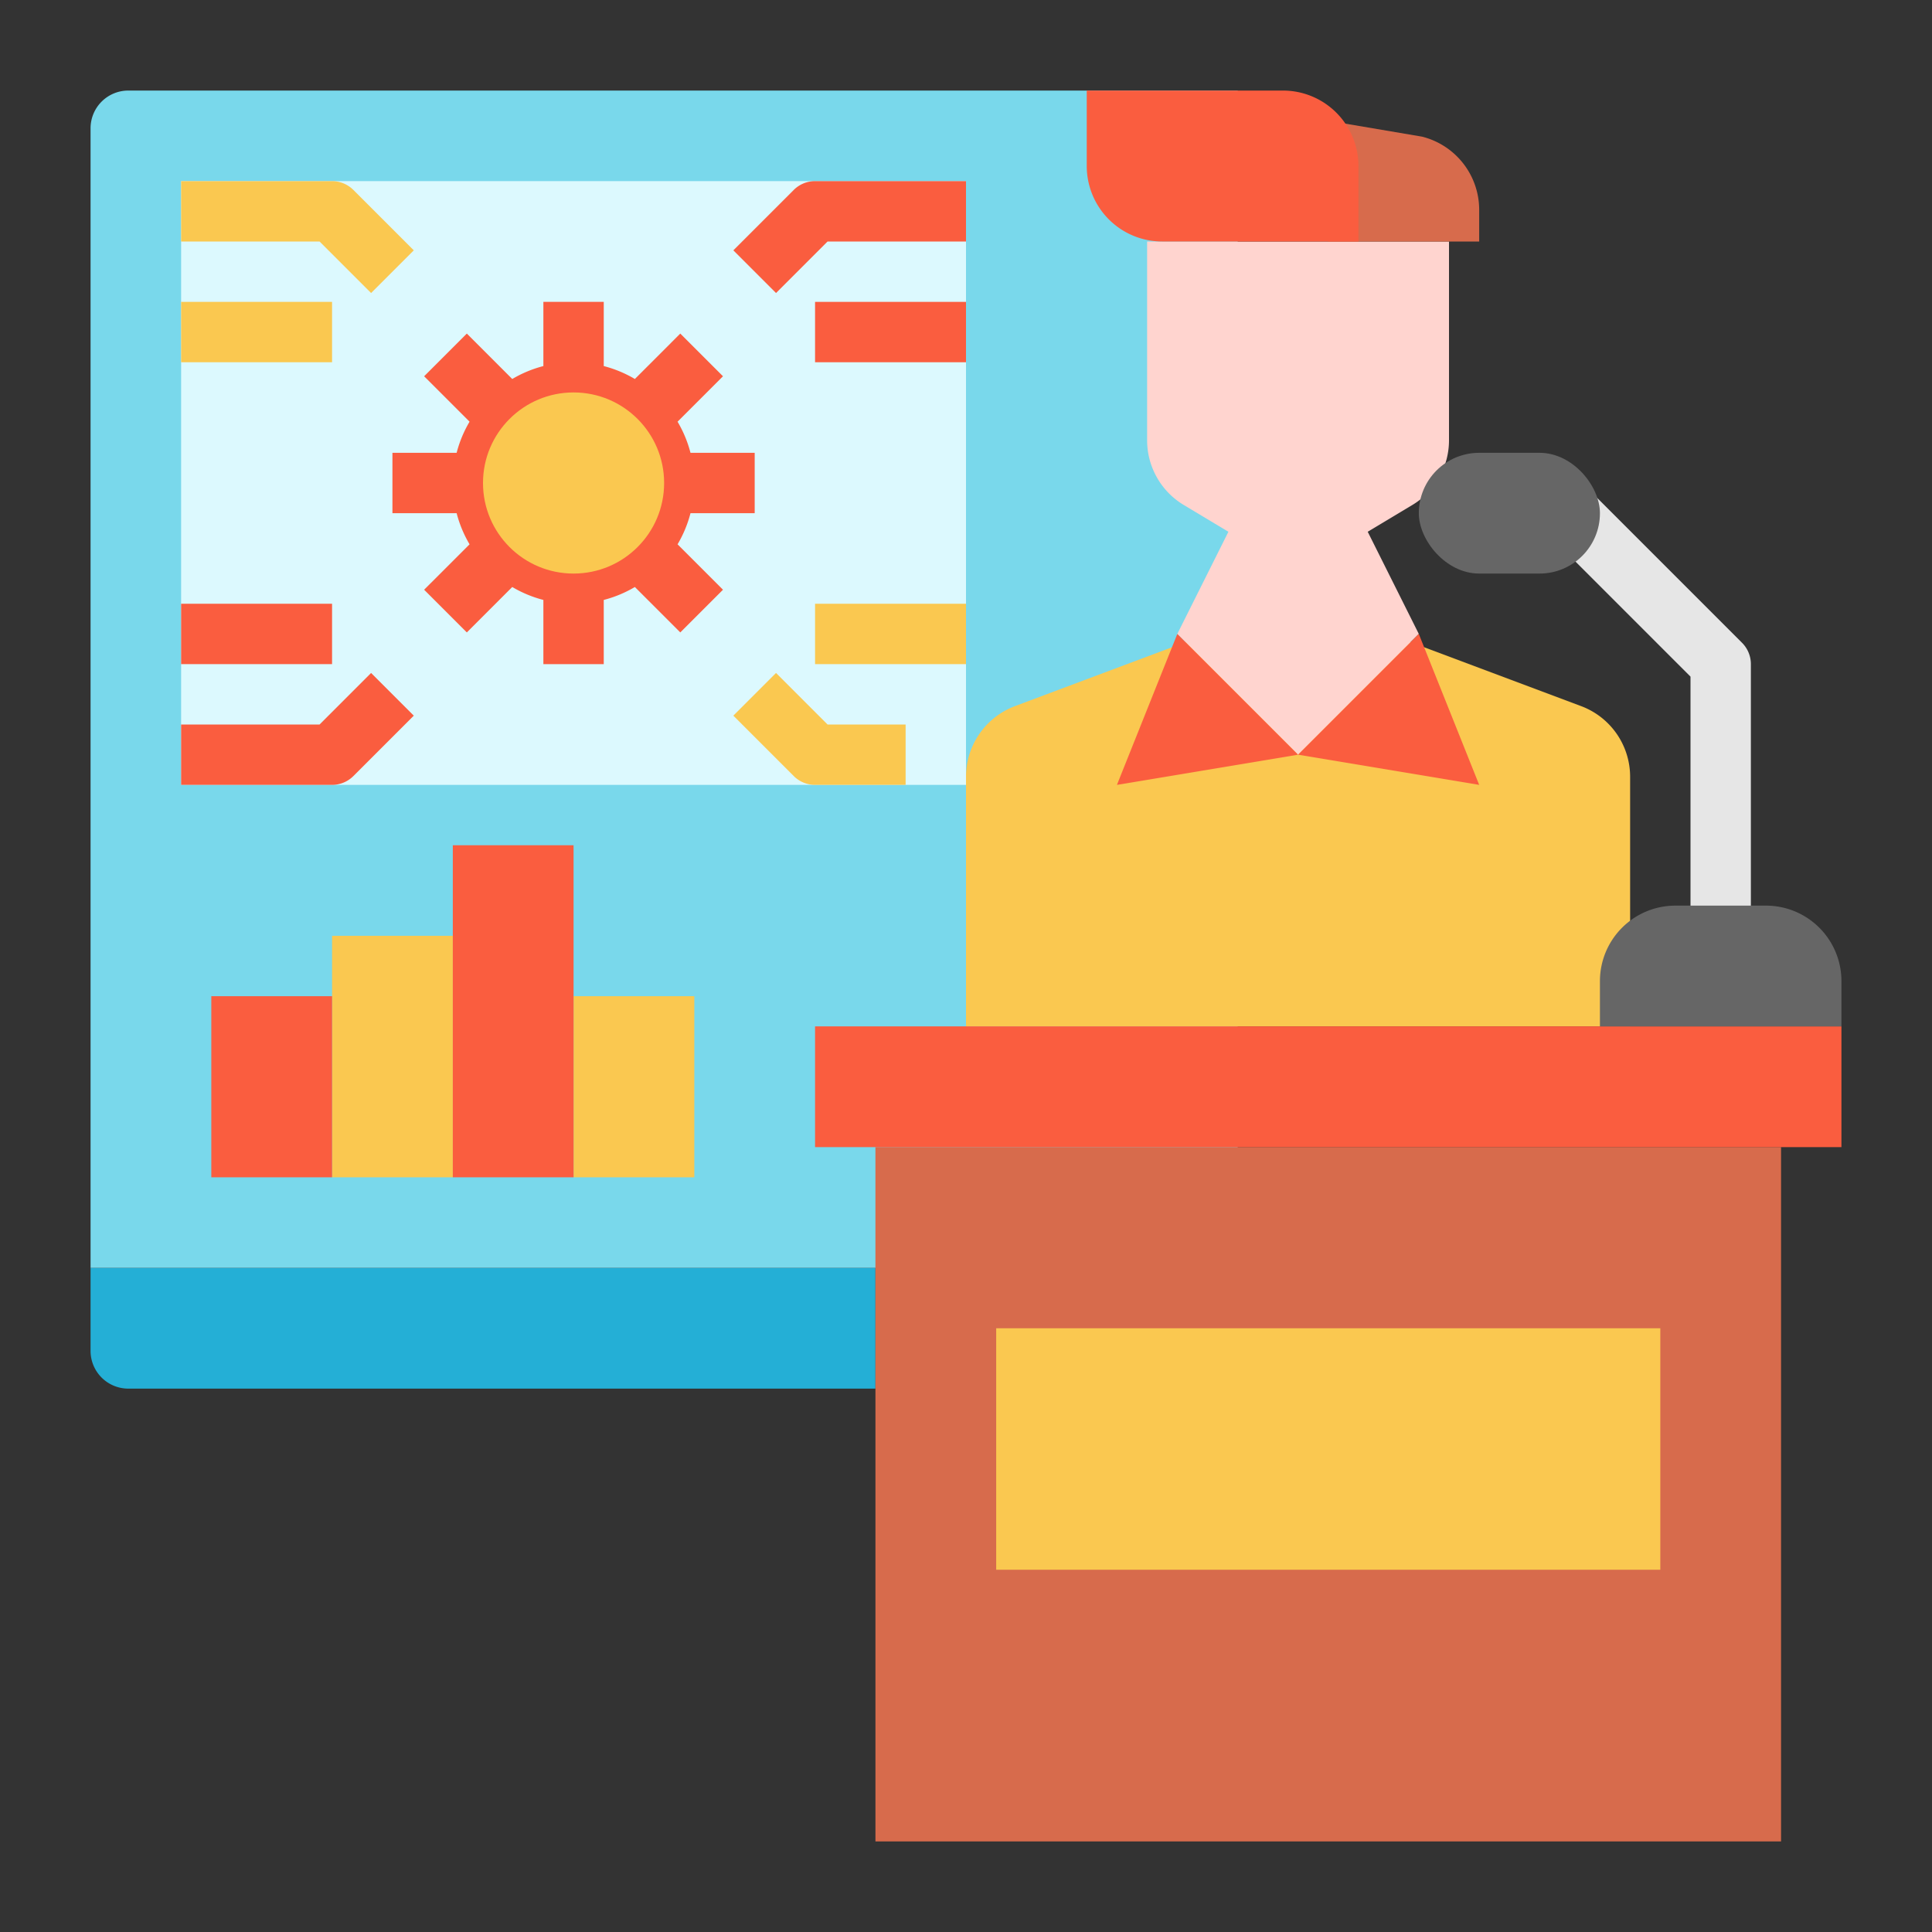 <svg id="Flat" height="512" viewBox="0 0 512 512" width="512" xmlns="http://www.w3.org/2000/svg"><rect x="0" y="0" width="512" height="512" fill="#333333" stroke="none"/><g><path d="m24 336h208a0 0 0 0 1 0 0v32a0 0 0 0 1 0 0h-198a10 10 0 0 1 -10-10v-22a0 0 0 0 1 0 0z" fill="#24afd6"/><g><path d="m34 24h294a0 0 0 0 1 0 0v312a0 0 0 0 1 0 0h-304a0 0 0 0 1 0 0v-302a10 10 0 0 1 10-10z" fill="#79d8eb"/><path d="m48 48h208v160h-208z" fill="#dcf9fe"/><g><path d="m256 272v-66.14a20 20 0 0 1 12.978-18.727l51.022-19.133h48l51.022 19.133a20 20 0 0 1 12.978 18.727v66.14z" fill="#fac850"/><path d="m304 64v52.676a20 20 0 0 0 9.71 17.15l11.829 7.1-13.539 27.074 32 32 32-32-13.539-27.077 11.829-7.1a20 20 0 0 0 9.71-17.15v-52.673z" fill="#ffd4cf"/><path d="m392 64h-40v-32l24.851 4.213a20 20 0 0 1 15.149 19.403z" fill="#d76b4c"/><g fill="#fa5d3f"><path d="m312 168 32 32-48 8z"/><path d="m376 168-32 32 48 8z"/><path d="m288 44v-20h52a20 20 0 0 1 20 20v20h-52a20 20 0 0 1 -20-20z"/></g></g><g><path d="m232 304h240v184h-240z" fill="#d76b4c"/><path d="m216 272h272v32h-272z" fill="#fa5d3f"/><path d="m264 352h176v64h-176z" fill="#fac850"/></g><g><path d="m464 248h-16v-68.687l-37.657-37.656 11.314-11.314 40 40a8 8 0 0 1 2.343 5.657z" fill="#e6e6e6"/><g fill="#666"><path d="m444 240h24a20 20 0 0 1 20 20v12a0 0 0 0 1 0 0h-64a0 0 0 0 1 0 0v-12a20 20 0 0 1 20-20z"/><rect height="32" rx="16" width="48" x="376" y="120"/></g></g><g fill="#fa5d3f"><path d="m205.657 77.657-11.314-11.314 16-16a8 8 0 0 1 5.657-2.343h40v16h-36.687z"/><path d="m216 80h40v16h-40z"/></g><g fill="#fac850"><path d="m240 208h-24a8 8 0 0 1 -5.657-2.343l-16-16 11.314-11.314 13.656 13.657h20.687z"/><path d="m216 160h40v16h-40z"/></g><g><path d="m88 248h32v64h-32z" fill="#fac850"/><path d="m56 264h32v48h-32z" fill="#fa5d3f"/><path d="m152 264h32v48h-32z" fill="#fac850"/><path d="m120 224h32v88h-32z" fill="#fa5d3f"/></g></g><g><path d="m104 120v16h17.012a31.835 31.835 0 0 0 3.427 8.247l-12.039 12.037 11.316 11.316 12.037-12.038a31.835 31.835 0 0 0 8.247 3.426v17.012h16v-17.012a31.835 31.835 0 0 0 8.247-3.427l12.037 12.039 11.316-11.316-12.038-12.037a31.835 31.835 0 0 0 3.426-8.247h17.012v-16h-17.012a31.835 31.835 0 0 0 -3.427-8.247l12.039-12.037-11.316-11.316-12.037 12.038a31.835 31.835 0 0 0 -8.247-3.426v-17.012h-16v17.012a31.835 31.835 0 0 0 -8.247 3.427l-12.037-12.039-11.316 11.316 12.038 12.037a31.835 31.835 0 0 0 -3.426 8.247zm48-8a16 16 0 1 1 -16 16 16.019 16.019 0 0 1 16-16z" fill="#fa5d3f"/><g fill="#fac850"><circle cx="152" cy="128" r="24"/><path d="m88 48h-40v16h36.687l13.656 13.657 11.314-11.314-16-16a8 8 0 0 0 -5.657-2.343z"/><path d="m48 80h40v16h-40z"/></g><path d="m48 208h40a8 8 0 0 0 5.657-2.343l16-16-11.314-11.314-13.656 13.657h-36.687z" fill="#fa5d3f"/><path d="m48 160h40v16h-40z" fill="#fa5d3f"/></g></g></svg>
